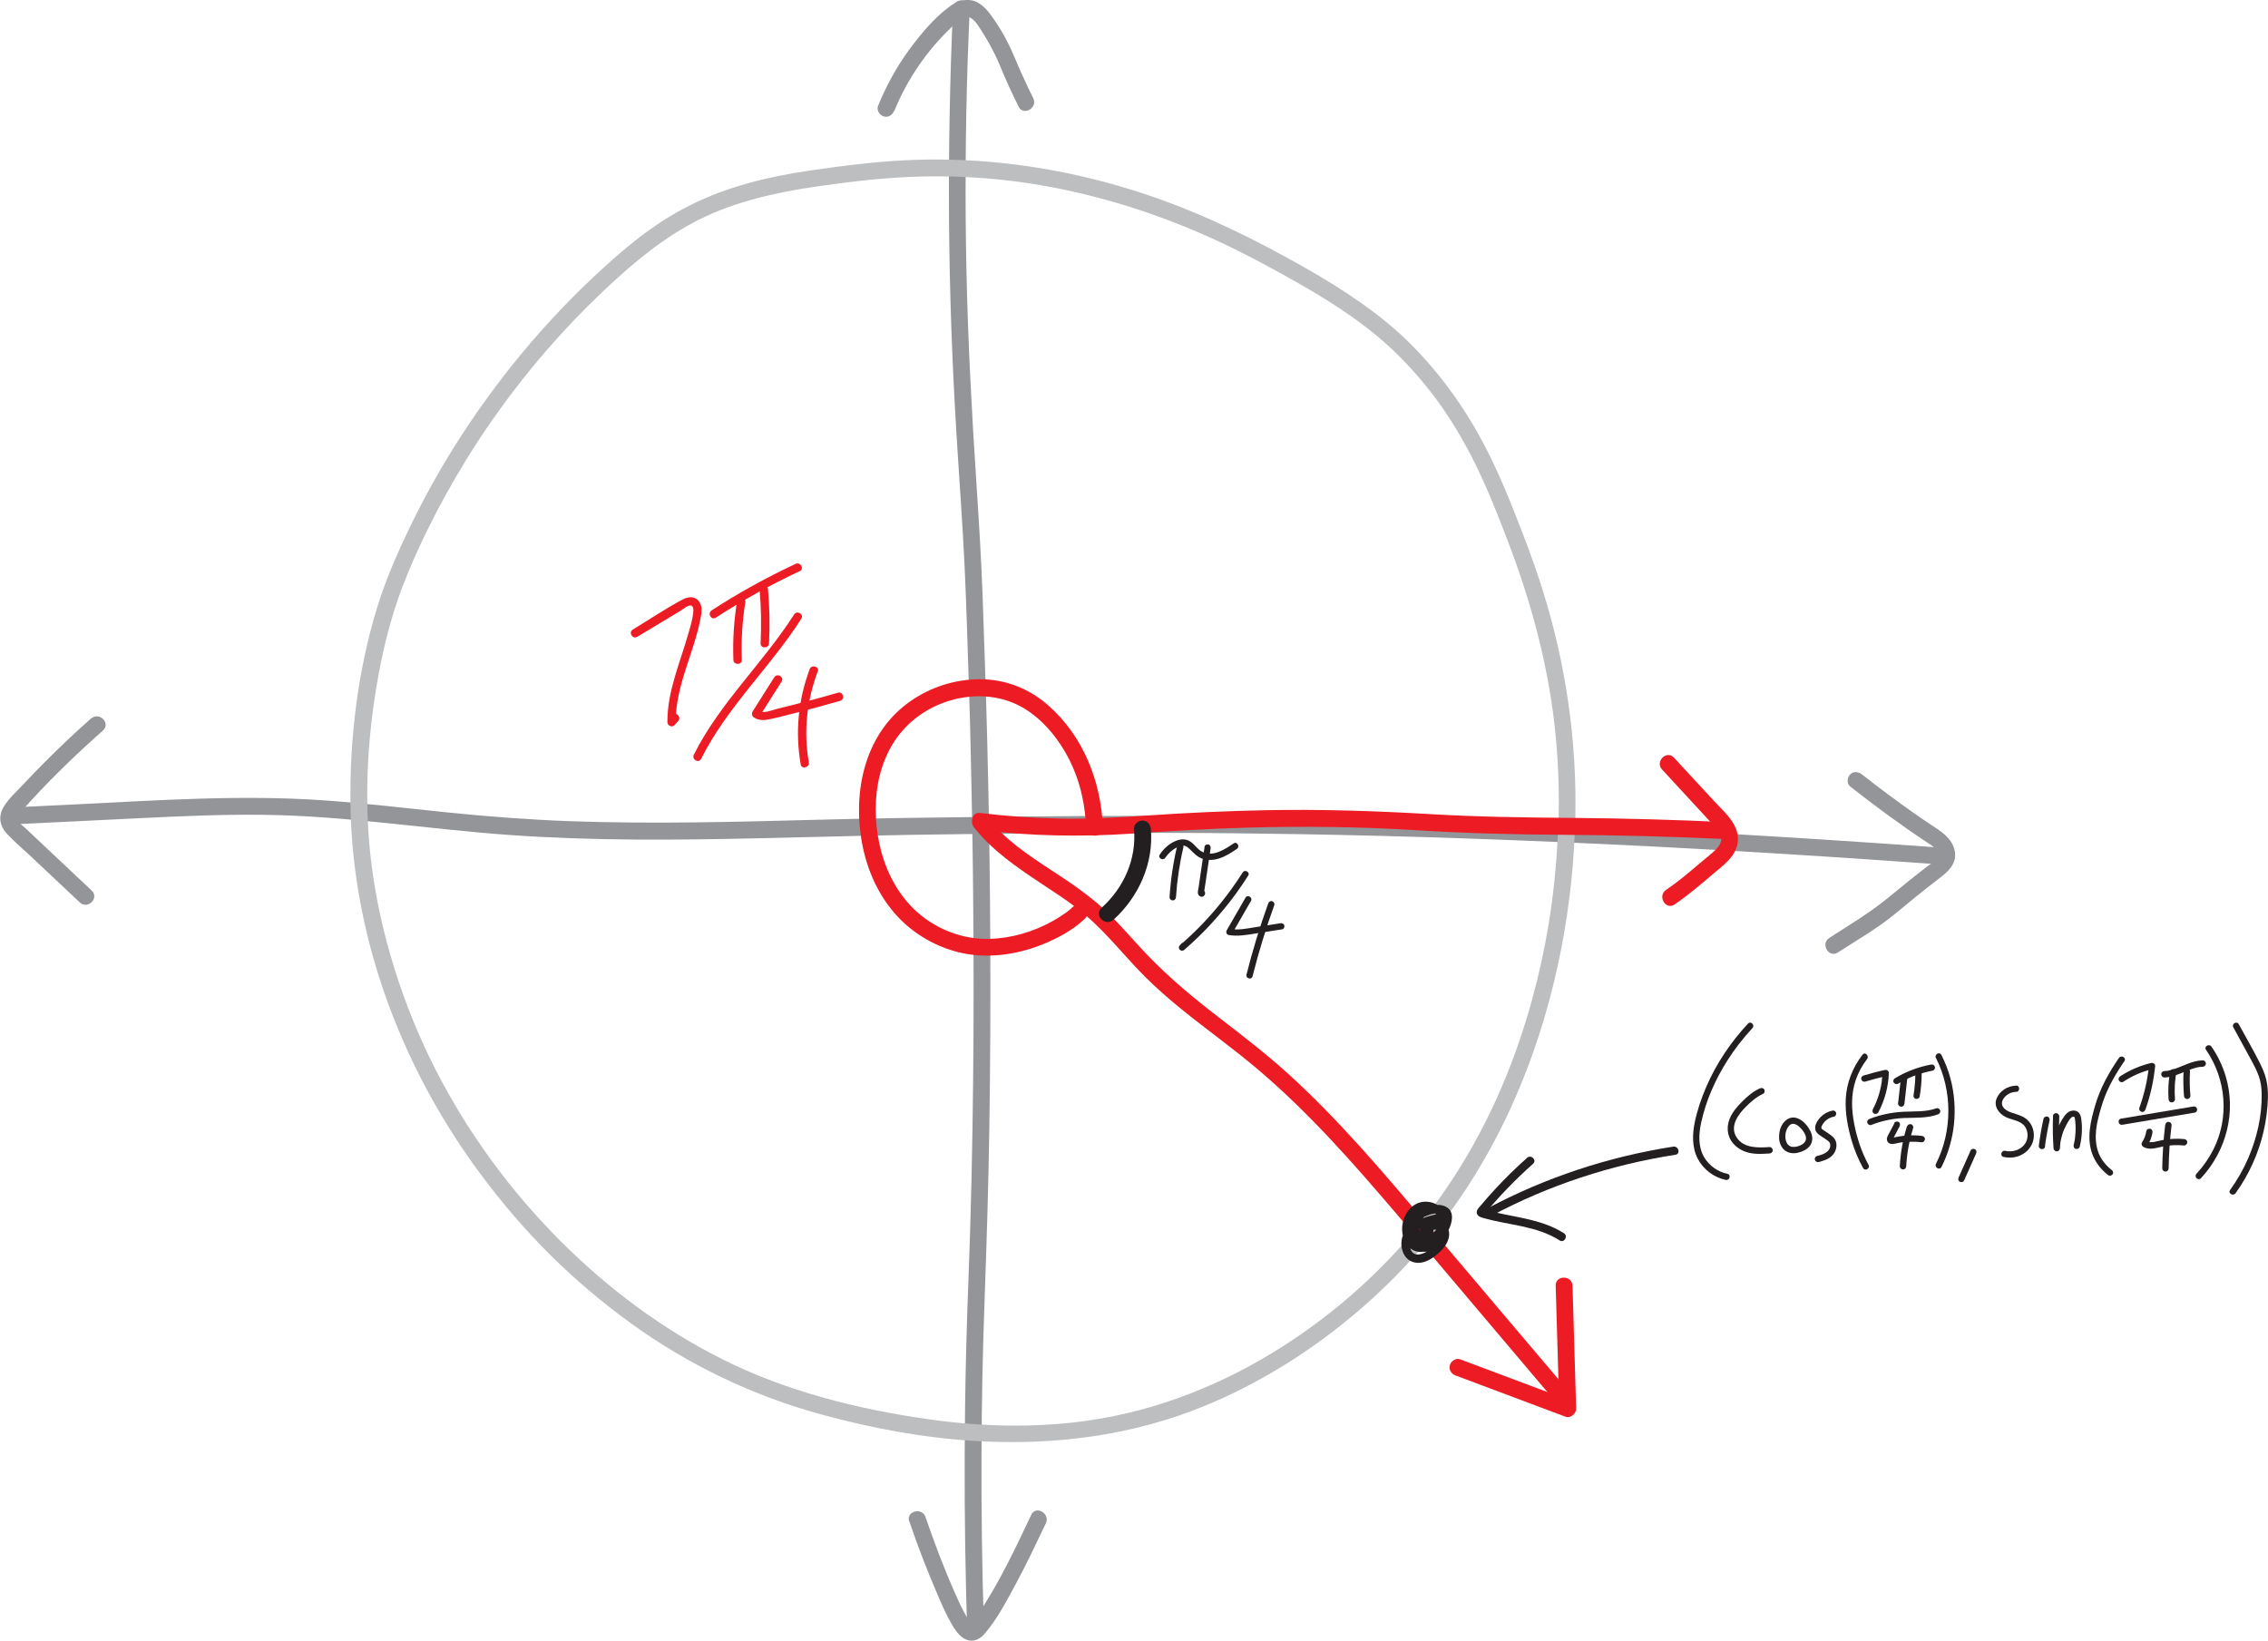 <?xml version="1.0" encoding="UTF-8"?>
<svg id="Layer_2" data-name="Layer 2" xmlns="http://www.w3.org/2000/svg" viewBox="0 0 269.14 194.71">
  <defs>
    <style>
      .cls-1 {
        fill: #231f20;
      }

      .cls-2 {
        fill: #bcbec0;
      }

      .cls-3 {
        fill: #ed1c24;
      }

      .cls-4 {
        fill: none;
        stroke: #231f20;
        stroke-miterlimit: 10;
        stroke-width: .75px;
      }

      .cls-5 {
        fill: #939598;
      }
    </style>
  </defs>
  <g id="Layer_1-2" data-name="Layer 1">
    <g>
      <path class="cls-5" d="M10.8,85.27c-1.87,1.66-3.69,3.37-5.45,5.14-.88.88-1.75,1.78-2.6,2.69-.79.85-1.77,1.71-2.35,2.72-.63,1.1-.42,2.22.42,3.13s1.89,1.79,2.83,2.67c1.94,1.83,3.88,3.65,5.82,5.48.94.88,2.35-.53,1.41-1.41-1.76-1.65-3.52-3.31-5.27-4.96-.91-.86-1.82-1.71-2.73-2.57-.25-.23-.86-.62-.88-1-.02-.32.4-.71.58-.92,2.99-3.39,6.26-6.55,9.64-9.55.96-.86-.45-2.27-1.41-1.41h0Z"/>
      <path class="cls-5" d="M219.52,93.31c2.94,2.31,5.94,4.53,9.06,6.6.46.3,1.43.86,1.44,1.5,0,.59-.91,1.11-1.32,1.42-1.55,1.19-3.06,2.41-4.56,3.65-2.2,1.82-4.67,3.28-7.06,4.83-1.08.7-.07,2.43,1.01,1.73,2.3-1.49,4.74-2.88,6.85-4.63,1.63-1.36,3.28-2.71,4.97-4,.79-.61,1.63-1.21,1.98-2.19s-.05-2.04-.74-2.8c-.57-.63-1.32-1.09-2.02-1.55s-1.37-.92-2.05-1.4c-2.08-1.46-4.11-2.99-6.12-4.56-.42-.33-1-.41-1.41,0-.35.35-.43,1.08,0,1.41h0Z"/>
      <path class="cls-5" d="M1.81,97.82c4.92-.24,9.84-.48,14.75-.72,4.89-.24,9.78-.46,14.68-.4,9.83.11,19.54,1.71,29.32,2.4s19.67.61,29.5.38c8.1-.19,16.19-.41,24.28-.49,3.6-.03,7.19-.08,10.79-.11,4.43-.04,8.85-.05,13.28-.04,5.37.01,10.74.07,16.11.16,6.42.11,12.85.28,19.27.5,7.59.26,15.18.59,22.76.98,8.87.46,17.74,1,26.6,1.61,2.37.16,4.73.33,7.1.5,1.28.09,1.28-1.91,0-2-9.19-.67-18.38-1.26-27.58-1.78-7.89-.44-15.77-.82-23.67-1.12-6.69-.26-13.39-.46-20.09-.61-5.61-.12-11.23-.2-16.85-.23-4.65-.03-9.29-.02-13.94,0-3.79.02-7.58.06-11.37.1-6.5.07-13,.16-19.5.33-9.84.26-19.68.53-29.52.18-4.91-.18-9.81-.55-14.7-1.05s-9.75-1.09-14.65-1.43c-9.8-.68-19.61,0-29.4.48-2.4.12-4.8.23-7.19.35-1.28.06-1.29,2.06,0,2h0Z"/>
    </g>
    <g>
      <path class="cls-5" d="M106.14,13.14c1.5-3.7,3.81-7.07,6.69-9.83.5-.48,1.47-1.61,2.26-1.24.72.34,1.28,1.44,1.69,2.08.47.75.9,1.53,1.29,2.33.15.31.3.62.43.93.12.27.16.36.23.54.65,1.6,1.38,3.16,2.15,4.71.57,1.15,2.3.14,1.73-1.01-.49-.99-.97-1.99-1.42-3-.09-.2-.17-.39-.26-.59-.02-.05-.24-.56-.13-.3-.06-.15-.12-.31-.19-.46-.68-1.65-1.48-3.27-2.49-4.75-.58-.84-1.24-1.84-2.19-2.3-1.13-.54-2.34-.15-3.29.56-1.83,1.36-3.37,3.23-4.72,5.05-1.53,2.08-2.76,4.34-3.73,6.73-.2.5.22,1.1.7,1.23.57.16,1.03-.2,1.23-.7h0Z"/>
      <path class="cls-5" d="M113.09,1c-.37,8.36-.53,16.72-.47,25.09s.36,16.81.87,25.2c.33,5.46.75,10.92,1,16.39.2,4.4.32,8.8.47,13.2.1,2.85.18,5.71.24,8.57.13,5.58.23,11.16.28,16.74.07,7.3.08,14.61,0,21.91-.08,7.88-.25,15.75-.55,23.62-.2,5.19-.35,10.38-.41,15.57-.09,7.28-.05,14.57.13,21.85.03,1.19.06,2.38.1,3.57.04,1.28,2.04,1.29,2,0-.21-6.56-.3-13.12-.28-19.68s.14-12.52.37-18.78c.24-6.75.46-13.49.56-20.25.12-7.62.15-15.25.11-22.87-.03-6.07-.11-12.14-.24-18.21-.08-3.62-.17-7.24-.28-10.86-.13-3.91-.26-7.82-.4-11.73-.17-4.43-.45-8.86-.74-13.28-.54-8.24-.98-16.49-1.16-24.75s-.13-16.73.14-25.09c.07-2.07.15-4.14.24-6.21.06-1.29-1.94-1.28-2,0h0Z"/>
      <path class="cls-5" d="M107.9,180.53c1.03,3.02,2.18,6,3.45,8.93.48,1.11.97,2.23,1.58,3.28.35.6.76,1.23,1.34,1.63.92.63,1.89.33,2.57-.47,1.53-1.79,2.66-4,3.77-6.05,1.25-2.31,2.37-4.7,3.5-7.07.55-1.16-1.18-2.17-1.73-1.01-1.92,4.07-3.86,8.18-6.38,11.92-.1.15-.2.3-.31.45-.07.09-.13.18-.2.27.02-.03.1-.12-.02.02-.08.09-.16.18-.24.27-.13.14-.26.12-.02.04-.11.04-.26.07.07,0-.18.04.11-.01.15,0-.18,0-.1-.05.05.03-.24-.13.09.14-.05,0-.19-.19.05.07-.05-.02-.08-.08-.16-.16-.24-.24-.04-.04-.07-.08-.1-.12.12.15.02.03,0,0-.12-.17-.23-.34-.33-.52-.51-.86-.93-1.78-1.33-2.69-1.33-2.99-2.49-6.05-3.55-9.14-.41-1.21-2.35-.69-1.93.53h0Z"/>
    </g>
    <path class="cls-2" d="M186.88,98.88c.41-9.18-.74-18.4-3.32-27.22-.82-2.82-1.8-5.6-2.86-8.34-1.41-3.66-2.86-7.32-4.71-10.79-2.31-4.35-5.23-8.36-8.72-11.83s-7.98-6.41-12.43-8.94c-5.76-3.27-11.68-6.2-17.94-8.38-9.07-3.14-18.69-4.73-28.29-4.41-4.21.14-8.41.67-12.57,1.28-4.91.72-9.71,1.88-14.17,4.12s-7.93,5.22-11.4,8.47-6.75,6.82-9.74,10.56c-4.67,5.86-8.73,12.21-11.99,18.96-1.55,3.19-3,6.49-4.03,9.89-2.27,7.46-3.23,15.47-3.12,23.25.1,6.9,1.28,13.77,3.36,20.34,2.66,8.41,6.78,16.36,12.04,23.45s11.03,12.79,17.86,17.74,14.49,8.62,22.67,10.85c5.95,1.63,12.15,2.78,18.32,3.14,9.35.54,18.65-.65,27.33-4.26,6.22-2.59,11.96-6.15,17.15-10.45,5.99-4.96,11.12-10.86,15.12-17.53,3.8-6.32,6.6-13.23,8.49-20.35,1.35-5.08,2.24-10.28,2.69-15.51.12-1.35.2-2.69.26-4.04s-1.94-1.28-2,0c-.17,3.63-.52,7.2-1.08,10.65-1.02,6.21-2.69,12.33-5.05,18.17-2.97,7.33-7.13,14.22-12.42,20.12-4.12,4.6-8.84,8.58-13.99,11.89-7.07,4.54-15.01,7.73-23.36,8.9-6.17.87-12.52.71-18.67-.16-8.49-1.2-16.98-3.31-24.67-7.18-7.08-3.56-13.49-8.36-19.09-13.95-5.95-5.95-10.98-12.81-14.82-20.3s-6.73-16.39-7.73-25.15c-.71-6.21-.49-12.57.42-18.75.68-4.65,1.71-9.25,3.4-13.64.83-2.16,1.7-4.11,2.75-6.28,1.43-2.94,3.02-5.81,4.73-8.6,4.59-7.44,10.15-14.28,16.52-20.27,3.4-3.2,6.98-6.19,11.18-8.29s9.11-3.22,13.91-3.91c4.07-.59,8.16-1.07,12.28-1.18,5-.13,10.02.25,14.94,1.14,7.68,1.38,15.13,3.92,22.14,7.35,2.67,1.31,5.29,2.74,7.88,4.21,4.34,2.48,8.54,5.22,12.07,8.8s6.13,7.34,8.34,11.6c1.7,3.29,3.06,6.73,4.38,10.18,2.5,6.54,4.4,13.29,5.34,20.24.64,4.77.84,9.61.62,14.42-.06,1.29,1.94,1.28,2,0Z"/>
    <g>
      <g>
        <path class="cls-3" d="M197.25,91.34c1.36,1.47,2.71,2.94,4.07,4.41.68.73,1.36,1.47,2.03,2.2.42.46.98,1.03.91,1.71s-.64,1.18-1.1,1.58c-.49.43-1.01.84-1.51,1.26-1.27,1.09-2.55,2.17-3.94,3.11-1.06.72-.06,2.46,1.01,1.73,1.62-1.11,3.11-2.37,4.6-3.65,1.2-1.02,2.63-2,2.89-3.68.31-2.08-1.55-3.58-2.81-4.95-1.58-1.71-3.16-3.43-4.75-5.14-.88-.95-2.29.47-1.41,1.41h0Z"/>
        <path class="cls-3" d="M204.89,97.57c-6-.28-12-.45-18.01-.5s-11.41-.12-17.11-.45c-6.47-.38-12.93-.59-19.41-.47-4.74.09-9.47.31-14.2.63-3.37.23-6.73.43-10.11.37s-6.52-.28-9.76-.67c-.97-.12-1.17,1.12-.71,1.71,2.15,2.72,5.02,4.7,7.89,6.6,1.42.94,2.86,1.87,4.22,2.9,1.47,1.12,2.79,2.41,4.05,3.76,1.37,1.47,2.67,3,4.09,4.42s2.85,2.66,4.36,3.89c3.01,2.44,6.18,4.69,9.13,7.2,6.08,5.16,11.36,11.18,16.52,17.24,3.68,4.32,7.33,8.66,11,12.99,2.58,3.05,5.17,6.11,7.75,9.16.11.13.22.26.33.39.83.98,2.24-.44,1.41-1.41-2.35-2.77-4.7-5.55-7.05-8.32-3.36-3.97-6.72-7.94-10.08-11.91-5.16-6.09-10.34-12.21-16.26-17.6-2.89-2.63-6-4.97-9.08-7.36s-6.07-4.97-8.73-7.9c-1.32-1.45-2.62-2.94-4.06-4.28-1.29-1.2-2.7-2.25-4.15-3.25-2.79-1.91-5.76-3.61-8.19-5.98-.62-.61-1.21-1.25-1.75-1.94l-.71,1.71c5.95.72,11.93.84,17.91.44,4.62-.31,9.24-.59,13.87-.72,6.69-.18,13.38-.11,20.06.31,5.74.36,11.48.51,17.23.54,6.51.04,13.02.21,19.53.51,1.29.06,1.28-1.94,0-2h0Z"/>
        <path class="cls-3" d="M172.74,163.24l13.03,4.89c.61.23,1.28-.36,1.27-.96-.14-4.86-.29-9.72-.43-14.58-.04-1.28-2.04-1.29-2,0,.14,4.86.29,9.72.43,14.58l1.27-.96-13.03-4.89c-.51-.19-1.1.21-1.23.7-.15.56.19,1.04.7,1.23h0Z"/>
        <path class="cls-3" d="M130.88,98.2c-.22-5.48-2.33-10.85-6.52-14.52-2.25-1.97-5.08-3.08-8.08-3.07s-5.81.93-8.19,2.57c-5.22,3.6-6.81,10.11-5.92,16.12.47,3.21,1.69,6.3,3.77,8.82,1.94,2.36,4.69,4.08,7.65,4.85,3.34.87,6.97.39,10.15-.9,1.79-.73,3.61-1.7,5.01-3.05.93-.9-.49-2.31-1.41-1.41-.12.12-.25.23-.38.34-.05.04-.36.29-.18.15-.15.11-.3.23-.46.33-.74.52-1.52.97-2.33,1.36-2.31,1.12-4.97,1.74-7.54,1.62-2.76-.14-5.51-1.31-7.58-3.14s-3.53-4.4-4.27-7.13c-1.39-5.14-.81-11.33,3.22-15.18,3.67-3.49,9.7-4.53,14.03-1.69,2.49,1.63,4.41,4.28,5.55,6.99.93,2.2,1.39,4.57,1.48,6.95.05,1.28,2.05,1.29,2,0h0Z"/>
      </g>
      <g>
        <path class="cls-3" d="M75.62,75.58l5.16-3.11c.27-.17.88-.7,1.24-.6.29.09.27.51.25.74-.07.89-.36,1.81-.61,2.67-.98,3.44-2.48,6.79-2.46,10.42,0,.41.56.69.85.35.14-.16.29-.32.43-.48.43-.48-.28-1.19-.71-.71-.14.16-.29.32-.43.48l.85.35c-.03-4.29,2.15-8.15,2.94-12.28.13-.69.27-1.48-.21-2.08s-1.25-.53-1.88-.2c-2.03,1.07-3.97,2.39-5.94,3.58-.55.33-.05,1.2.5.86h0Z"/>
        <path class="cls-3" d="M87.48,71.24c-.38,2.34-.54,4.7-.45,7.07.02.64,1.02.64,1,0-.08-2.28.05-4.55.41-6.8.1-.63-.86-.9-.96-.27h0Z"/>
        <path class="cls-3" d="M90.14,69.94c.19,2.13.22,4.27.12,6.41-.03.64.97.64,1,0,.11-2.14.07-4.28-.12-6.41-.06-.64-1.06-.64-1,0h0Z"/>
        <path class="cls-3" d="M84.95,73.3c3.19-2.07,6.52-3.91,9.96-5.52.58-.27.08-1.13-.5-.86-3.44,1.61-6.78,3.45-9.96,5.52-.54.35-.04,1.22.5.86h0Z"/>
        <path class="cls-3" d="M94.23,72.93c-3.66,5.75-8.82,10.49-11.89,16.63-.29.57.58,1.08.86.5,3.07-6.14,8.22-10.88,11.89-16.63.35-.54-.52-1.05-.86-.5h0Z"/>
        <path class="cls-3" d="M91.89,80.36l-2.59,4.1c-.11.17-.09.47.08.61.57.46,1.25.43,1.94.29.94-.19,1.88-.45,2.81-.68,1.87-.47,3.72-.97,5.57-1.51.62-.18.35-1.14-.27-.96-1.61.47-3.22.91-4.84,1.32-.8.2-1.59.4-2.39.6-.48.12-1.66.61-2.12.24l.08.61,2.59-4.1c.34-.55-.52-1.05-.86-.5h0Z"/>
        <path class="cls-3" d="M96.08,79.43c-1.36,3.61-1.73,7.49-1.06,11.29.11.63,1.08.36.96-.27-.64-3.62-.24-7.32,1.06-10.76.23-.6-.74-.86-.96-.27h0Z"/>
      </g>
    </g>
    <path class="cls-1" d="M168.82,146.67s-.09.06-.13.02l.08.61c.23-.44.5-.92.94-1.19.31-.19.79-.28,1.08-.02.34.3.13.78-.06,1.1-.27.45-.68.83-1.1,1.14-.64.47-1.78.97-2.22-.02-.32-.73-.04-1.57.53-2.08.36-.33.83-.56,1.29-.72.49-.18,1.02-.34,1.54-.42.16-.02.18-.04.21.08.03.16-.05.39-.11.53-.19.44-.54.85-.89,1.16-.33.29-.78.52-1.23.39-.33-.1-.56-.38-.68-.69-.33-.86.16-1.66.9-2.1.41-.24.88-.4,1.35-.45.28-.03.87-.06.97.29.06.22-.04.51-.09.72-.07.25-.16.5-.28.73-.23.45-.54.86-.91,1.2-.17.16-.35.3-.55.42-.17.11-.35.29-.5.09-.31-.39-.51-.95-.58-1.44-.13-.91.25-1.83,1.19-2.08.79-.21,1.45.3,1.4,1.13-.06.92-.78,1.79-1.54,2.24-.41.24-.93.4-1.36.1-.37-.27-.57-.76-.64-1.2-.13-.81.16-1.75.82-2.27s1.49-.43,2.08.08c.26.22.46.52.49.87.04.51-.29,1.01-.66,1.34-.33.3-.84.53-1.28.35-.31-.12-.64-.48-.44-.82.15-.25.5-.36.63-.04s0,.74-.15,1.03c-.09.17-.22.4-.42.48-.08.03-.09.02-.15.01-.11-.01-.05-.12-.07.03.04-.27-.07-.54-.35-.62-.23-.06-.58.08-.62.35-.11.81.64,1.44,1.43,1.2.69-.2,1.15-.98,1.3-1.64s.04-1.42-.56-1.83c-.63-.43-1.47-.13-1.87.47-.44.64-.24,1.48.33,1.98.62.54,1.46.59,2.19.26,1.36-.61,2.21-2.43,1.25-3.72-.8-1.08-2.37-1.47-3.53-.72s-1.67,2.27-1.38,3.61c.15.71.58,1.44,1.25,1.77.77.38,1.64.17,2.33-.28,1.15-.75,2.17-2.22,1.86-3.66s-1.99-1.86-3.19-1.23c-1.42.75-1.62,2.54-1.07,3.91.28.7.77,1.62,1.68,1.41.7-.17,1.38-.8,1.82-1.34.76-.93,1.97-3.27.37-4.01-.66-.3-1.44-.2-2.11,0s-1.38.59-1.84,1.17c-.85,1.06-.81,2.74.34,3.58,1.4,1.01,2.98-.32,3.69-1.51.32-.53.56-1.32.2-1.89-.47-.74-1.43-.41-2.11-.23-1.36.36-2.86,1.05-3.28,2.52-.34,1.19.12,2.73,1.47,3.01.85.18,1.69-.22,2.35-.72.62-.47,1.22-1.03,1.54-1.76s.29-1.52-.32-2.04c-.57-.48-1.39-.5-2.04-.19-.69.32-1.14,1-1.49,1.65-.1.18-.09.46.08.61.39.33.89.4,1.35.14.55-.33.05-1.19-.5-.86h0Z"/>
    <g>
      <path class="cls-1" d="M181.24,137.39c-1.33,1.18-2.61,2.43-3.82,3.74-.6.65-1.18,1.31-1.75,1.99-.2.24-.51.52-.41.88s.44.45.74.54c3.02.87,6.38.93,9.08,2.67.54.35,1.05-.52.5-.86-1.39-.89-2.98-1.37-4.58-1.73-.83-.19-1.67-.34-2.5-.51-.42-.09-.83-.17-1.25-.27-.21-.05-.41-.1-.61-.15-.04-.01-.54-.15-.48-.07l.05.39c.05-.2.47-.54.61-.71.23-.27.46-.53.7-.8.45-.51.91-1,1.39-1.49.97-1.01,1.98-1.97,3.02-2.9.48-.43-.23-1.13-.71-.71h0Z"/>
      <path class="cls-1" d="M176.98,144.29c6.81-3.64,14.22-6.06,21.85-7.25.63-.1.36-1.06-.27-.96-7.71,1.2-15.2,3.67-22.09,7.35-.57.3-.06,1.17.5.86h0Z"/>
      <g>
        <path class="cls-1" d="M207.43,121.48c-2.04,2.2-3.75,4.72-4.94,7.48-.58,1.35-1.07,2.76-1.37,4.2s-.35,3.04.37,4.39c.67,1.26,1.9,2.18,3.3,2.48.47.1.67-.62.2-.72-1.16-.25-2.17-.96-2.77-1.99-.72-1.24-.64-2.72-.35-4.07.57-2.65,1.7-5.17,3.15-7.45.86-1.35,1.85-2.61,2.94-3.79.33-.35-.2-.89-.53-.53h0Z"/>
        <path class="cls-1" d="M208.85,129.16c-.8.36-1.48.94-2.1,1.56-.58.58-1.13,1.21-1.46,1.97s-.38,1.66.01,2.45c.34.68.96,1.19,1.66,1.48.96.4,2.02.34,3.03.27.2-.01.38-.16.38-.38,0-.19-.17-.39-.38-.38-1.37.09-3.07.16-3.91-1.15s.16-2.68,1.07-3.6c.61-.62,1.28-1.2,2.08-1.57.18-.08.23-.35.13-.51-.11-.19-.33-.22-.51-.13h0Z"/>
        <path class="cls-1" d="M211.88,135.16c-.02-.17-.02-.35,0-.52,0-.02,0-.04,0-.06,0,.12,0,.04,0,.01,0-.04.02-.09.02-.13.02-.09.05-.19.08-.28.01-.04.03-.08.04-.12.03-.07-.04.08,0,0,0-.02.02-.04.03-.06.04-.08.08-.15.12-.22.02-.03.05-.07.07-.1-.05.09-.03.04,0,.01.01-.02.03-.03.04-.05.03-.03.05-.06.08-.09.01-.01.03-.03.04-.04.08-.06-.05.03,0,0,.03-.02.06-.04.1-.06s.15-.06.03-.02c.04-.01.07-.03.11-.04.02,0,.04-.01.06-.02.01,0,.03,0,.04,0-.06,0-.07,0-.03,0,.04,0,.07,0,.11,0,.02,0,.04,0,.06,0,.08,0-.09-.02-.02,0,.09.02.17.05.26.08-.1-.03-.04-.02-.01,0,.02,0,.04.02.06.03.04.02.07.04.11.06s.07.04.1.07c.02.01.03.02.05.04-.1-.07-.02-.01,0,0,.11.09.21.19.31.3.04.04.07.08.11.12.01.02.03.03.04.05,0,0,.01.01.02.02.04.05-.07-.09-.01-.01.07.09.13.19.19.28.03.05.06.1.08.15.01.03.02.05.04.08.02.04.02.03,0-.01,0,.02.01.04.02.05.04.1.06.2.08.3.02.09,0-.08,0,.01,0,.03,0,.06,0,.08s0,.06,0,.08c0,.02,0,.04,0,.06,0,.04,0,.04,0-.01,0,0-.03.12-.03.13,0,.02-.01.04-.02.06-.02.07.04-.08,0-.01-.02.04-.04.07-.06.11-.01.02-.02.03-.03.05-.06.08.04-.05,0,0-.05.06-.1.11-.16.16-.01.01-.03.02-.04.04.08-.08.04-.03.02-.01-.03.02-.06.04-.09.06-.06.04-.12.07-.18.1-.03.01-.06.03-.08.04-.01,0-.03.01-.04.02-.06.03.1-.04.03-.01-.17.07-.35.13-.54.16-.02,0-.03,0-.05,0-.1.02.08,0,0,0-.05,0-.09,0-.14.01-.05,0-.1,0-.14,0-.02,0-.04,0-.06,0-.11,0,.06.01,0,0-.05,0-.1-.02-.15-.03-.02,0-.04-.01-.07-.02-.01,0-.03-.01-.04-.02-.04-.01-.03-.01.03.01,0-.02-.11-.06-.13-.07s-.04-.03-.06-.04c-.03-.02-.03-.02.02.01-.01-.01-.03-.02-.04-.03-.05-.04-.09-.09-.13-.13-.06-.06.04.07,0,0-.02-.03-.04-.05-.05-.08-.03-.05-.05-.1-.08-.14-.02-.04-.01-.08,0,0,0-.03-.02-.05-.03-.08-.03-.08-.05-.17-.07-.25,0-.03-.01-.07-.02-.1s0-.09,0,.05c0-.01,0-.02,0-.04-.01-.1-.03-.19-.11-.27-.07-.07-.17-.11-.27-.11-.18,0-.4.17-.38.38.05.42.17.81.45,1.15.32.39.82.58,1.32.56.28,0,.55-.07.81-.16.32-.11.61-.26.86-.48.36-.32.55-.8.49-1.28-.06-.53-.33-.97-.65-1.38-.47-.59-1.26-1.16-2.05-.85-.85.33-1.23,1.32-1.23,2.17,0,.09,0,.18.02.28.01.1.03.19.11.27.07.07.17.11.27.11.18,0,.4-.17.38-.38Z"/>
        <path class="cls-1" d="M217.45,131.81c-.54.1-1.04.38-1.41.77-.4.42-.84,1.1-.54,1.69.15.28.44.45.69.62.24.16.53.34.73.5.1.08.16.15.22.25.03.05.05.17.05.24,0,.05,0,.1,0,.15,0-.06,0,.02,0,.03,0,.03-.01.06-.02.09-.01.05-.03.1-.05.15.02-.05-.01.02-.02.03-.02.03-.04.07-.06.1-.07.12-.11.16-.23.26-.08.07-.22.16-.34.22-.24.12-.55.2-.84.28-.2.05-.32.27-.26.46s.27.31.46.26c.56-.15,1.14-.33,1.57-.75.39-.38.6-.96.51-1.5-.1-.65-.69-.97-1.18-1.31-.13-.09-.26-.17-.38-.26-.02-.02-.04-.03-.07-.05-.1-.07.02.02-.04-.03-.03-.02-.05-.05-.07-.07.03.04-.03-.06-.03-.06.01.04,0-.06,0-.04,0,.04,0-.03,0-.03,0,.04,0-.05.01-.06,0-.04.02-.07.03-.11.04-.1.12-.22.18-.31.29-.42.75-.71,1.27-.81.2-.04.31-.28.26-.46-.06-.21-.26-.3-.46-.26h0Z"/>
        <path class="cls-1" d="M221.31,128.37c.84-.24,1.69-.48,2.54-.66l-.47-.36c0,.17-.02.35-.03.52,0,.09-.02.19-.03.28,0,.04,0,.07-.01.11,0,.02,0,.05,0,.07,0-.04,0-.03,0,.01-.06.43-.15.85-.26,1.27s-.24.79-.4,1.17c0,.02-.02.04-.03.07.01-.03.01-.03,0,0-.01.03-.03.06-.04.1-.04.08-.07.16-.11.25-.07.15-.15.3-.22.44-.09.17-.05.42.13.51.17.09.41.05.51-.13.77-1.44,1.2-3.05,1.26-4.68,0-.26-.25-.41-.47-.36-.86.18-1.7.42-2.54.66-.19.05-.32.27-.26.46s.26.32.46.26h0Z"/>
        <path class="cls-1" d="M225.59,127.84l-.35,3.12c-.02.2.19.38.38.38.22,0,.35-.17.38-.38l.35-3.12c.02-.2-.19-.38-.38-.38-.22,0-.35.17-.38.38h0Z"/>
        <path class="cls-1" d="M227.29,127.43c0,.67-.05,1.34-.13,2.01v-.1c-.01.2-.05.4-.08.61-.02.1-.02.2.04.29.05.08.13.15.22.17.18.04.42-.06.46-.26.16-.9.24-1.81.24-2.72,0-.2-.17-.38-.38-.38s-.37.16-.38.38h0Z"/>
        <path class="cls-1" d="M225.25,128.61c.32-.19.65-.37.99-.54.17-.08.34-.16.51-.23,0,0,.11-.04.05-.02.05-.02.09-.04.14-.06.09-.04.17-.07.26-.1.7-.26,1.42-.46,2.15-.6.19-.04.32-.28.26-.46-.07-.21-.25-.3-.46-.26-1.51.28-2.97.84-4.29,1.63-.17.1-.25.34-.13.51s.33.24.51.13h0Z"/>
        <path class="cls-1" d="M222.04,133.51c1.27-.49,2.61-.78,3.97-.83s2.7.04,3.97-.43c.19-.07.32-.25.26-.46-.05-.18-.27-.33-.46-.26-1.26.46-2.6.34-3.91.41-1.38.07-2.74.36-4.02.85-.19.07-.32.25-.26.46.05.18.27.33.46.26h0Z"/>
        <path class="cls-1" d="M224.81,133.29l-.6,1.15c-.11.2-.25.42-.29.65-.04.29.11.55.39.64.17.06.36.04.54,0,.21-.04.41-.09.62-.13.09-.02.19-.03.28-.04.08-.01.02,0,0,0,.02,0,.05,0,.07,0,.06,0,.12-.01.18-.02.21-.02.42-.04.63-.04.47-.02.95,0,1.42.06.2.02.38-.19.38-.38,0-.22-.17-.35-.38-.38-.76-.09-1.52-.08-2.28.01-.39.05-.77.13-1.15.21,0,0-.04,0-.05,0,.04-.03.07,0,.03,0-.01,0-.09,0-.09,0,0,0,.09.02.03,0-.03,0-.04-.02.03.02-.02,0-.03-.03,0,0,.01.01.07.1.04.04.01.02.03.05.03.08,0,.05-.02.02,0,0,0,0-.04.08,0,0,.01-.02.02-.04.03-.06.05-.09.09-.18.14-.26l.62-1.18c.09-.17.05-.42-.13-.51-.17-.09-.42-.05-.51.13h0Z"/>
        <path class="cls-1" d="M226.29,133.68c-.48,1.53-.76,3.13-.84,4.73-.01.2.18.38.38.38.21,0,.36-.16.38-.38.08-1.54.35-3.04.82-4.53.06-.19-.07-.42-.26-.46-.2-.05-.4.06-.46.26h0Z"/>
        <path class="cls-1" d="M229.74,125.56c1.96,3.89,1.96,8.67,0,12.56-.22.43.43.81.65.38,1.62-3.21,1.99-6.99,1.08-10.46-.26-.99-.63-1.94-1.09-2.85-.22-.43-.86-.05-.65.38h0Z"/>
        <path class="cls-1" d="M233.86,136.52l-1.43,3.21c-.08.18-.06.41.13.51.16.09.43.06.51-.13l1.43-3.21c.08-.18.06-.41-.13-.51-.16-.09-.43-.06-.51.13h0Z"/>
        <path class="cls-1" d="M239.26,128.84c-.99.02-1.96.61-2.33,1.54s.29,1.82,1.13,2.21c.74.35,1.78.4,2.26,1.14.4.61.38,1.46-.04,2.05-.51.71-1.49.99-2.32.8-.47-.11-.67.62-.2.72.87.2,1.82.04,2.54-.5s1.12-1.36,1.05-2.26-.57-1.68-1.41-2.06c-.43-.2-.89-.31-1.33-.47-.35-.13-.73-.34-.93-.67-.26-.42-.03-.89.28-1.21.34-.35.81-.54,1.29-.55s.48-.76,0-.75h0Z"/>
        <path class="cls-1" d="M242.68,135.99c0-.07.02-.14.03-.21,0-.02.01-.11,0-.02,0-.03,0-.06.01-.09.02-.13.04-.26.06-.39.04-.26.08-.51.13-.77.09-.52.19-1.03.31-1.54.04-.19-.06-.41-.26-.46-.19-.04-.42.06-.46.26-.24,1.07-.42,2.15-.56,3.23-.01.09.05.21.11.27.07.07.17.11.27.11s.2-.04.27-.11c.07-.08.1-.16.11-.27h0Z"/>
        <path class="cls-1" d="M243.63,132.46c-.05,1.27-.03,2.54.06,3.8.01.2.16.38.38.38s.36-.16.38-.38c0-.14.02-.28.03-.42,0-.04,0-.07.01-.1-.01.08,0-.03,0-.04.01-.07.02-.14.03-.21.05-.28.12-.55.2-.82.04-.12.08-.25.12-.37.02-.07.05-.13.08-.2,0,0,.05-.11.02-.04.02-.04.04-.09.06-.13.11-.25.24-.49.37-.72.07-.12.15-.24.22-.35.02-.03.04-.05.06-.08-.04.06,0,0,.01-.01.05-.05.1-.1.15-.15.07-.07-.06.03.03-.02.03-.02.05-.03.08-.05.08-.05-.07.01.02,0,.02,0,.05-.01.07-.02.05-.02-.09,0,0,0,.02,0,.07-.01.09,0h-.04s.04,0,.06,0c.04.01.04.01-.01,0,.02,0,.03.02.05.03-.07-.04,0,0,.01.02-.06-.05,0,0,0,.02,0,.02.02.03.03.05-.04-.08,0,0,0,.02.02.06.03.12.04.18,0,.01.02.11,0,.03,0,.05.01.1.02.15.03.29.05.58.05.88,0,.34-.02.69-.06,1.03,0,.04,0,.08-.01.11,0-.07-.01.08-.01.09-.01.08-.02.15-.04.23-.03.18-.07.35-.11.52-.05.19.06.42.26.46s.41-.06.46-.26c.16-.67.25-1.36.26-2.04,0-.34-.01-.67-.05-1.01s-.07-.7-.31-.97-.62-.33-.95-.23c-.34.1-.59.36-.79.64-.37.51-.65,1.1-.86,1.69-.24.68-.38,1.39-.42,2.11h.75c-.09-1.27-.11-2.54-.06-3.8,0-.2-.18-.38-.38-.38-.21,0-.37.16-.38.38h0Z"/>
        <path class="cls-1" d="M251.46,125.54c-1.2,1.74-2.24,3.61-2.83,5.65-.54,1.85-1.04,3.91-.33,5.79.38,1.01,1.05,1.85,1.9,2.5.16.12.42.02.51-.13.12-.19.03-.39-.13-.51-.67-.52-1.23-1.21-1.54-2-.34-.87-.39-1.8-.3-2.72s.34-1.76.58-2.62c.27-.94.63-1.85,1.07-2.73.5-.99,1.08-1.93,1.71-2.84.27-.4-.37-.77-.65-.38h0Z"/>
        <path class="cls-1" d="M251.97,128.38c1.08-.72,2.25-1.22,3.51-1.51l-.47-.36c-.17,1.69-.56,3.37-1.14,4.98-.07.19.08.41.26.46.21.06.39-.07.46-.26.6-1.67.98-3.41,1.16-5.18.03-.25-.26-.41-.47-.36-1.31.31-2.57.85-3.69,1.59-.17.11-.24.33-.13.51.1.17.34.25.51.13h0Z"/>
        <path class="cls-1" d="M257.53,127.13c-.2,1.1-.27,2.21-.19,3.32.01.2.16.38.38.38.19,0,.39-.17.38-.38-.04-.53-.04-1.07-.02-1.6.01-.26.04-.52.07-.78,0-.03,0-.06.01-.09,0-.01.02-.13,0-.07s0-.06.01-.07c0-.03,0-.06.01-.09.02-.13.04-.27.07-.4.04-.19-.05-.41-.26-.46-.18-.04-.42.06-.46.26h0Z"/>
        <path class="cls-1" d="M259.12,127.13c-.05.97-.03,1.95.05,2.92,0,.1.04.19.11.27.07.07.17.11.27.11.19,0,.39-.17.38-.38-.09-.97-.1-1.95-.05-2.92.01-.2-.18-.38-.38-.38-.21,0-.36.16-.38.38h0Z"/>
        <path class="cls-1" d="M256.84,127.88c1.29-.06,2.38-.77,3.59-1.12.16-.05.32-.09.49-.12.05,0,.09-.02.14-.02-.07,0,.04,0,.06,0,.09,0,.18-.01.27-.02.2,0,.38-.17.38-.38s-.16-.38-.38-.38c-1.29.03-2.39.74-3.59,1.1-.16.05-.32.09-.49.12-.05,0-.09.02-.14.03-.02,0-.04,0-.05,0-.06.01.05,0,0,0-.09,0-.18.02-.27.02-.2,0-.38.17-.38.38,0,.2.17.38.38.38h0Z"/>
        <path class="cls-1" d="M251.88,133.48c2.86-.48,5.72-.96,8.58-1.44.2-.03.31-.28.26-.46-.06-.21-.26-.3-.46-.26-2.86.48-5.72.96-8.58,1.44-.2.03-.31.28-.26.46.06.21.26.3.46.26h0Z"/>
        <path class="cls-1" d="M254.7,134.24c-.08.51-.24.91-.51,1.34-.11.17-.03.41.13.51.72.45,1.57.14,2.33-.02.43-.09.79-.14,1.23-.16s.87-.01,1.3.03c.2.02.38-.19.38-.38,0-.22-.17-.36-.38-.38-.85-.08-1.71-.03-2.55.12-.37.07-.74.18-1.11.24,0,0-.12.02-.05,0-.05,0-.1.01-.15.01-.09,0-.17,0-.26,0-.08,0,.04.01-.04,0-.04,0-.08-.02-.12-.03-.01,0-.12-.05-.06-.02-.04-.02-.09-.05-.13-.07l.13.51c.3-.46.5-.98.59-1.52.03-.19-.05-.41-.26-.46-.18-.04-.43.05-.46.26h0Z"/>
        <path class="cls-1" d="M256.94,133.52c-.21,1.7-.32,3.42-.35,5.14,0,.2.17.38.38.38s.37-.17.38-.38c.03-1.72.14-3.43.35-5.14.02-.2-.19-.38-.38-.38-.22,0-.35.17-.38.38h0Z"/>
        <path class="cls-1" d="M261.78,124.58c2.41,3.5,2.79,8.05.87,11.86-.53,1.04-1.2,2-2,2.86-.33.35.2.88.53.53,3.03-3.25,4.23-7.89,2.92-12.17-.38-1.23-.94-2.4-1.67-3.45-.27-.4-.92-.02-.65.38h0Z"/>
        <path class="cls-1" d="M221.73,138.23c-.82-1.51-1.35-3.1-1.68-4.78-.35-1.77-.42-3.55.17-5.28.3-.89.77-1.74,1.34-2.48.29-.38-.23-.91-.53-.53-1.19,1.53-1.9,3.35-2,5.29-.08,1.66.25,3.38.72,4.97.33,1.11.78,2.18,1.34,3.2.23.42.88.05.65-.38h0Z"/>
        <line class="cls-4" x1="219.87" y1="131.31" x2="219.87" y2="131.31"/>
        <path class="cls-1" d="M265.03,121.93c.71,1.3,1.42,2.6,2.13,3.9.33.61.66,1.23.89,1.89s.33,1.36.34,2.07c.05,2.59-.56,5.25-1.58,7.62-.58,1.35-1.31,2.63-2.17,3.82-.28.39.37.77.65.38,1.57-2.18,2.7-4.66,3.31-7.27.31-1.33.5-2.71.53-4.08.01-.73-.03-1.47-.21-2.19s-.46-1.33-.77-1.96c-.78-1.54-1.65-3.04-2.48-4.56-.23-.42-.88-.05-.65.38h0Z"/>
      </g>
    </g>
    <g>
      <path class="cls-1" d="M132.13,109.16c3-2.72,4.79-6.7,4.44-10.78-.05-.54-.43-1-1-1-.5,0-1.05.46-1,1,.31,3.59-1.2,6.97-3.85,9.36-.96.87.46,2.28,1.41,1.41h0Z"/>
      <path class="cls-1" d="M139.7,100.36c-.48,2.01-.78,4.06-.91,6.12-.01.2.18.38.38.38.21,0,.36-.17.38-.38.13-1.99.42-3.97.88-5.92.05-.2-.06-.41-.26-.46s-.41.06-.46.26h0Z"/>
      <path class="cls-1" d="M142.95,100.47l-.41,2.76-.2,1.38-.1.68c-.03.22-.1.47-.09.69.03.35.44.61.73.33.26-.26.11-.72-.27-.72-.2,0-.38.17-.38.38s.17.37.38.38h.02c-.09-.04-.18-.07-.27-.11h.01s-.06-.1-.1-.16v.02c0-.07,0-.13,0-.2l.13-.16.29-.04.04.02.13.13c.02.11.02.14.02.07h0s.02-.12.03-.18l.05-.35.1-.65.2-1.35.4-2.71c.03-.2-.05-.4-.26-.46-.18-.05-.43.06-.46.26h0Z"/>
      <path class="cls-1" d="M138.28,101.8c.35-.53.84-.96,1.4-1.25.28-.14.61-.26.92-.17.24.07.42.24.6.41.45.43.83.87,1.43,1.1.63.24,1.37.2,2,0,.79-.24,1.48-.69,2.15-1.15.4-.27.02-.92-.38-.65-1.04.7-2.49,1.68-3.77.98-.52-.28-.84-.82-1.32-1.16-.61-.43-1.31-.35-1.95-.04-.71.34-1.3.89-1.73,1.55-.27.4.38.78.65.38h0Z"/>
      <path class="cls-1" d="M147.47,103.54c-1.6,2.52-3.48,4.86-5.61,6.95-.6.59-1.22,1.16-1.86,1.71l.53.53c.07-.07.13-.15.2-.22.33-.35-.2-.89-.53-.53-.07.07-.13.15-.2.22-.33.36.17.84.53.53,2.3-1.99,4.36-4.24,6.15-6.69.5-.69.98-1.4,1.44-2.12.26-.41-.39-.79-.65-.38h0Z"/>
      <path class="cls-1" d="M147.8,106.54c-.74,1.29-1.49,2.58-2.23,3.87-.11.19-.02.51.22.55,1.06.19,2.12,0,3.17-.17s2.12-.33,3.19-.5c.2-.03.31-.28.26-.46-.06-.21-.26-.29-.46-.26-1.02.16-2.04.32-3.06.48-.95.15-1.94.36-2.89.19l.22.55,2.23-3.87c.24-.42-.41-.8-.65-.38h0Z"/>
      <path class="cls-1" d="M150.5,107.21c-1,2.77-1.86,5.59-2.58,8.45-.12.47.61.67.72.2.72-2.86,1.58-5.68,2.58-8.45.07-.19-.08-.41-.26-.46-.21-.06-.39.07-.46.26h0Z"/>
    </g>
  </g>
</svg>